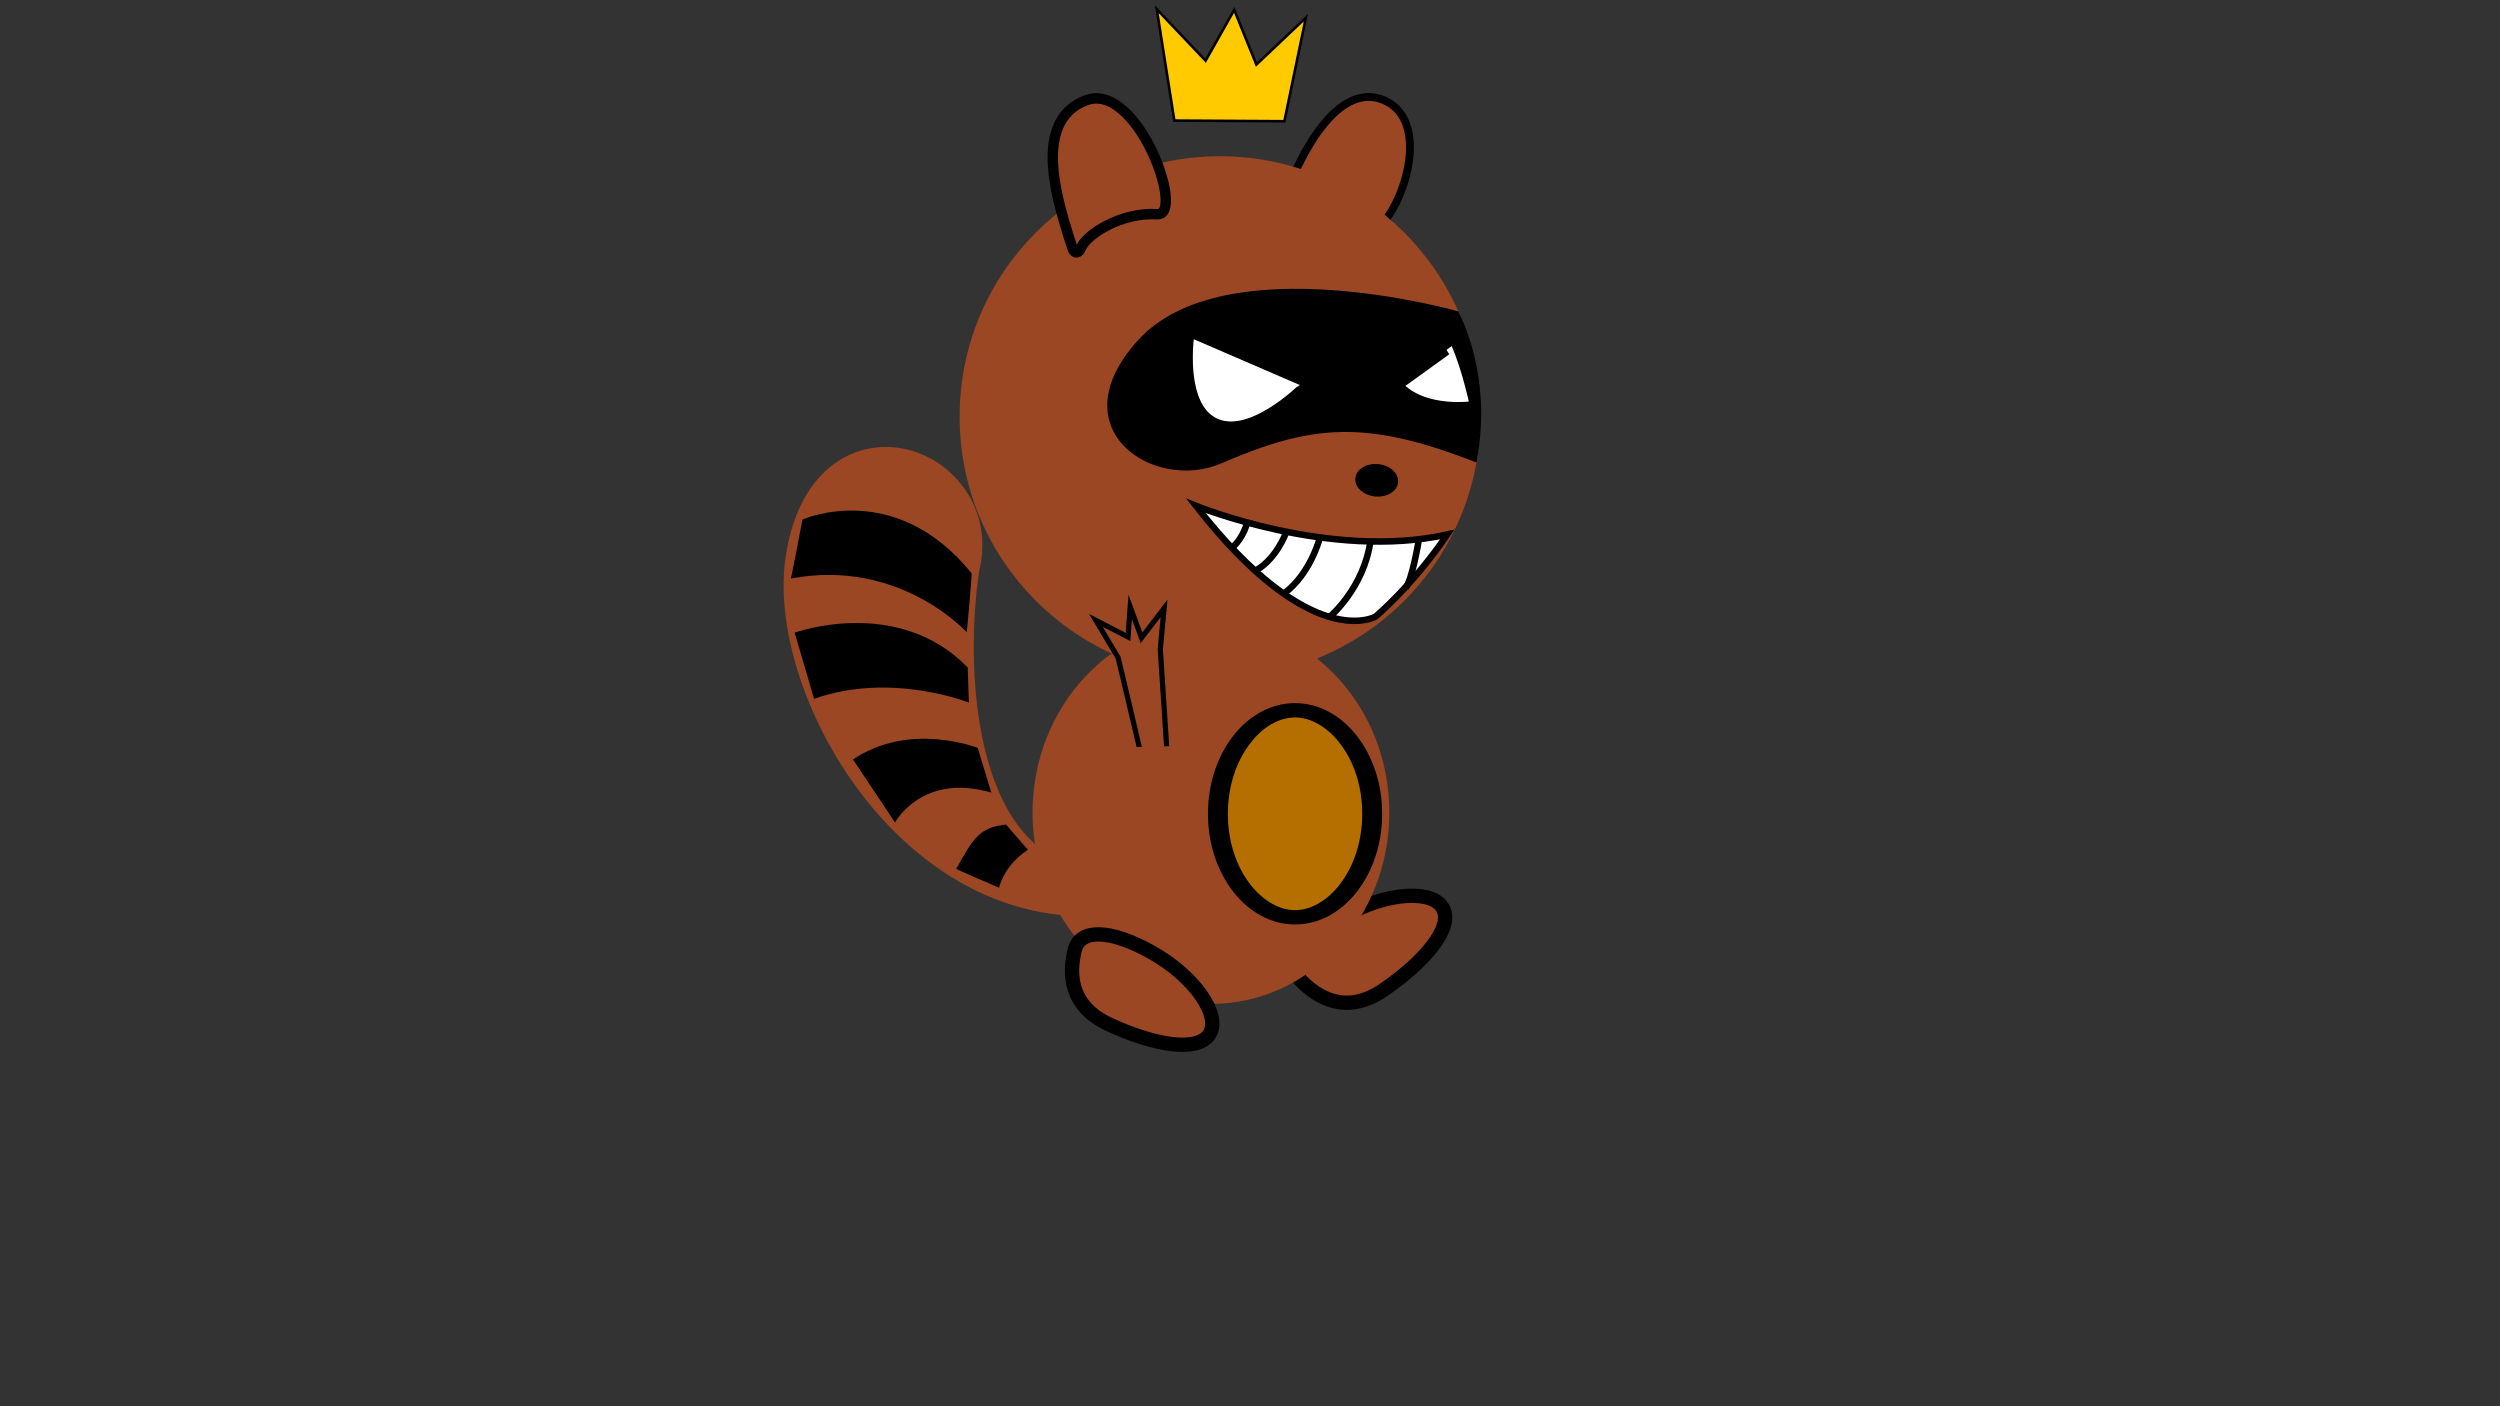 <?xml version="1.0" encoding="utf-8"?>
<!-- Generator: Adobe Illustrator 24.1.2, SVG Export Plug-In . SVG Version: 6.00 Build 0)  -->
<svg version="1.1" id="Calque_1" xmlns="http://www.w3.org/2000/svg" xmlns:xlink="http://www.w3.org/1999/xlink" x="0px" y="0px"
	 viewBox="0 0 1920 1080" style="enable-background:new 0 0 1920 1080;" xml:space="preserve">
<rect x="0" y="0" width="1920" height="1080" fill="#333333" stroke="none"/>
<style type="text/css">
	.st0{fill:#9B4724;stroke:#9B4724;stroke-width:11;stroke-miterlimit:10;}
	.st1{fill:#9B4724;stroke:#000000;stroke-width:6;stroke-miterlimit:10;}
	.st2{fill:#FFCA00;stroke:#000000;stroke-width:2;stroke-miterlimit:10;}
	.st3{fill:#9B4724;stroke:#000000;stroke-width:11;stroke-miterlimit:10;}
	.st4{fill:#9B4724;}
	.st5{stroke:#000000;stroke-miterlimit:10;}
	.st6{fill:#FFFFFF;stroke:#000000;stroke-miterlimit:10;}
	.st7{fill:#FFFFFF;stroke:#000000;stroke-width:5;stroke-miterlimit:10;}
	.st8{fill:#FFFFFF;stroke:#000000;stroke-width:8;stroke-miterlimit:10;}
	.st9{stroke:#000000;stroke-width:5;stroke-miterlimit:10;}
	.st10{fill:#9B4724;stroke:#000000;stroke-width:8;stroke-miterlimit:10;}
	.st11{fill:#B46F00;}
	.st12{fill:#9B4724;stroke:#000000;stroke-width:4;stroke-miterlimit:10;}
	.st13{fill:#9B4724;stroke:#9B4724;stroke-width:4;stroke-miterlimit:10;}
	.st14{fill:none;stroke:#000000;stroke-width:4;stroke-miterlimit:10;}
</style>
<path class="st0" d="M834.5,672.5c-94.9-14.9-98.9-163.8-87.8-235.7c4.5-18,2.3-37.1-7.1-53.1c-31-52.6-118.4-52.9-131.2,48.1
	c-12.1,95.1,77.7,261.8,219.6,266.3C828.4,698,834.5,672.5,834.5,672.5z"/>
<path class="st1" d="M991.1,140.6c0,0,30.8-82.2,72.5-63.3c33.9,15.3,16.7,75.7-3.7,96.5C1035.8,150.4,991.1,140.6,991.1,140.6z"/>
<polygon class="st2" points="901.9,92.6 986.4,93.1 1002.9,13.6 964.9,49.6 947.9,7.6 925.9,46.6 888.4,7.1 "/>
<path class="st3" d="M1108.7,698.7c-6.8-16-43.8-14.2-77.8,5.6c-30.1,17.5-43.4,37.2-31.1,49.5s34.3,26.1,62.9,6.4
	C1094.5,738.3,1115,713.5,1108.7,698.7z"/>
<g>
	<ellipse class="st4" cx="930" cy="624" rx="131.5" ry="141.5"/>
	<path class="st4" d="M930,488c33.5,0,65,14,88.8,39.5c24,25.7,37.2,60,37.2,96.5s-13.2,70.7-37.2,96.5C995,746,963.5,760,930,760
		s-65-14-88.8-39.5c-24-25.7-37.2-60-37.2-96.5s13.2-70.7,37.2-96.5C865,502,896.5,488,930,488 M930,477c-75.7,0-137,65.8-137,147
		s61.3,147,137,147s137-65.8,137-147S1005.7,477,930,477L930,477z"/>
</g>
<g>
	<circle class="st4" cx="937" cy="320" r="194.5"/>
	<path class="st4" d="M937,131c25.5,0,50.3,5,73.6,14.9c22.5,9.5,42.7,23.1,60.1,40.5s31,37.6,40.5,60.1c9.8,23.3,14.8,48,14.8,73.6
		s-5,50.3-14.8,73.6c-9.5,22.5-23.2,42.7-40.5,60.1c-17.4,17.4-37.6,31-60.1,40.5c-23.3,9.8-48,14.8-73.6,14.8s-50.3-5-73.6-14.9
		c-22.5-9.5-42.7-23.1-60.1-40.5s-31-37.6-40.5-60.1c-9.8-23.3-14.8-48-14.8-73.6s5-50.3,14.8-73.6c9.5-22.5,23.2-42.7,40.5-60.1
		s37.6-31,60.1-40.5C886.7,136,911.5,131,937,131 M937,120c-110.5,0-200,89.5-200,200s89.5,200,200,200s200-89.5,200-200
		S1047.5,120,937,120L937,120z"/>
</g>
<path class="st5" d="M1119.5,239.5c0,0-178.7-50.7-245,22c-62,68,12,116,63,94c69.4-29.9,110.6-34.3,196-1
	C1146.5,287.5,1119.5,239.5,1119.5,239.5z"/>
<path class="st6" d="M916.4,259.8l82.2,35.5c0.2-0.1-43.2,43.2-68.4,24C910.5,304.3,916.4,259.8,916.4,259.8z"/>
<path class="st7" d="M918.5,388.5c0,0,103,42,193,22c-26.3,38.9-55,63-55,63S1007.5,502.5,918.5,388.5z"/>
<path class="st8" d="M1073.2,295.9c20.2,22.5,59.7,16,59.7,16s-5.8-28.6-14.7-48.5C1118.4,263.3,1073.2,295.9,1073.2,295.9z"/>
<ellipse transform="matrix(9.640410e-02 -0.995 0.995 9.640410e-02 588.703 1385.553)" class="st9" cx="1057.5" cy="368.5" rx="10" ry="14"/>
<path class="st7" d="M945.7,421c0,0,7.8-5.5,11.7-18.2"/>
<path class="st7" d="M987.5,409.5c0,0-7,19-22,28"/>
<path class="st7" d="M1013.5,413.5c0,0-7,27-27,42"/>
<path class="st7" d="M1021.5,473.5c0,0,26-22,31-58"/>
<path class="st7" d="M1089.5,415.5c0,0-5,30-10,36"/>
<path class="st10" d="M823.4,190c1.9,6.1,5.6,3.9,6.7,0.6c4.1-10.4,30.8-27.8,58.7-26.1c22,1.3-15.4-102.6-54.9-87.4
	C790.2,93.8,814.3,160.6,823.4,190z"/>
<g>
	<ellipse class="st11" cx="994.6" cy="625" rx="59.3" ry="79.5"/>
	<path d="M994.6,551c11.9,0,24.3,7,34,19.3c11.4,14.4,17.6,33.9,17.6,54.7s-6.3,40.3-17.6,54.7c-9.7,12.3-22.1,19.3-34,19.3
		s-24.3-7-34-19.3c-11.4-14.4-17.6-33.9-17.6-54.7s6.3-40.3,17.6-54.7C970.2,558,982.6,551,994.6,551 M994.6,540
		c-37,0-66.9,38.1-66.9,85s30,85,66.9,85c37,0,66.9-38.1,66.9-85S1031.5,540,994.6,540L994.6,540z"/>
</g>
<polygon class="st12" points="896.2,576.6 891.1,498.7 894,467.2 876.7,489.8 868,466.1 866.3,489.2 841.7,476.5 858.8,505.3 
	875.8,577.3 "/>
<rect x="867.9" y="575.2" transform="matrix(1 -2.568291e-02 2.568291e-02 1 -14.738 22.945)" class="st13" width="36" height="20"/>
<path class="st14" d="M1057,349"/>
<path class="st14" d="M1057,397"/>
<path class="st3" d="M928.4,794.9c10.2-14.1-10.3-44.9-44.6-63.9c-30.4-16.9-54.2-18.3-58.4-1.4s-4.9,42.8,26.7,57.3
	C887.1,803,918.9,808,928.4,794.9z"/>
<path d="M616.3,399c0,0,70.8-31.8,129.9,41.3c0.5-0.2-3.7,45.3-3.7,45.3s-51.6-57.1-135.1-41.3C607.5,444.9,616.3,399,616.3,399z"/>
<path d="M610.3,485.9c0,0,78.9-28.7,132.9,26.7l0.9,27c0,0-59.7-23.9-118.9-2.9L610.3,485.9z"/>
<path d="M750.9,574.4c0,0-52.1-20.7-95.8,8.9l32.3,48.4c0,0,20.4-38.5,73.9-23L750.9,574.4z"/>
<path d="M772.6,633.2c-20.4,2.4-25,10.2-38.2,34.1c0.1,0.4,32.9,14.5,32.9,14.5s3.3-16.9,22.2-29.2
	C789.7,653,772.6,633.2,772.6,633.2z"/>
</svg>
